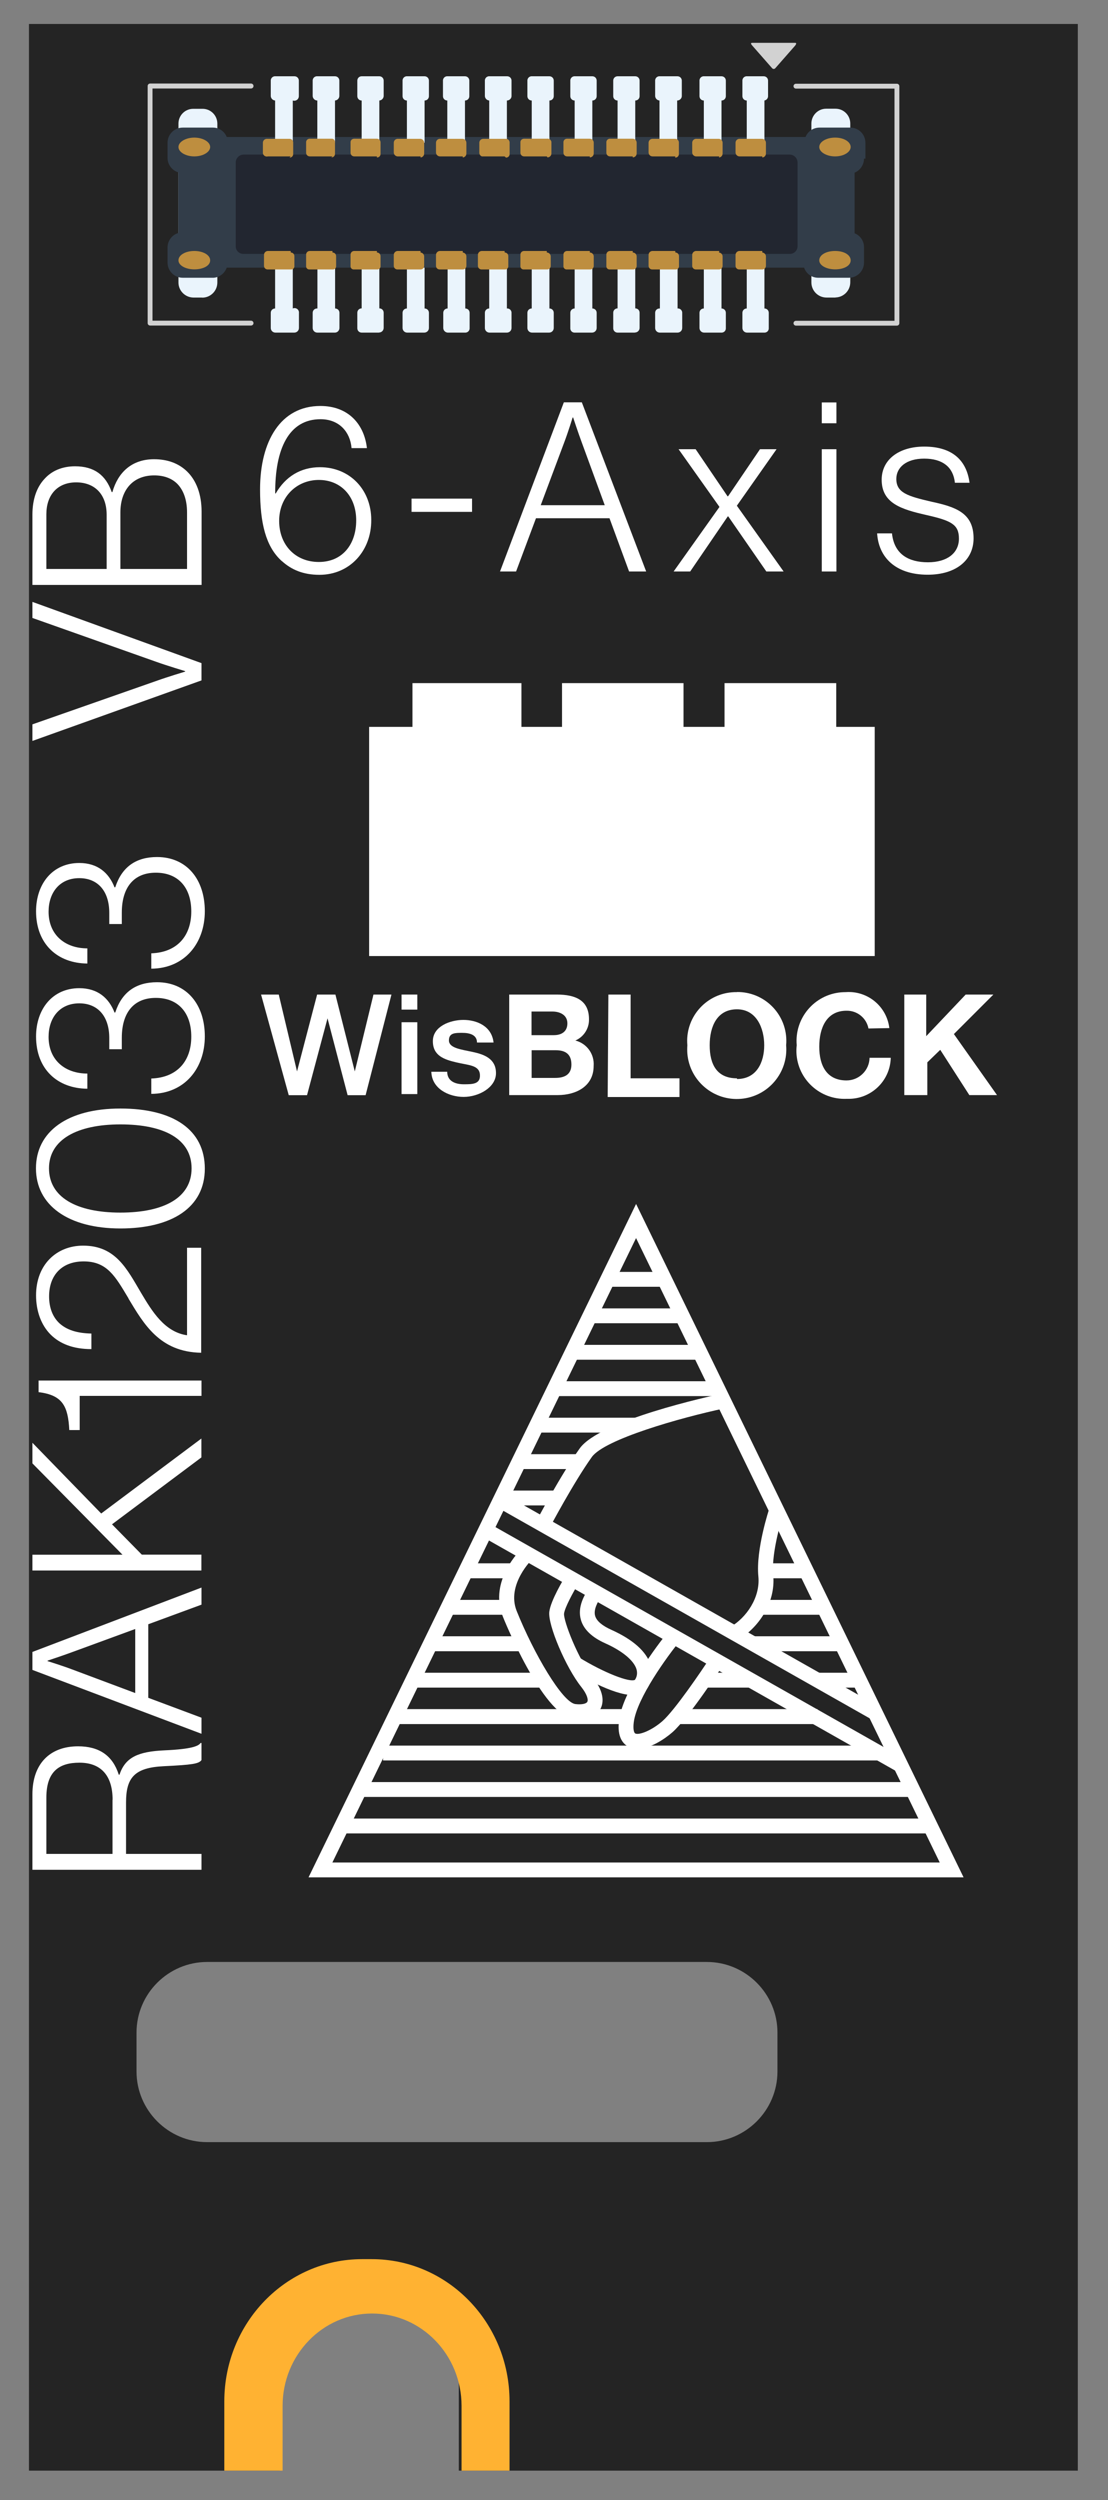 <?xml version="1.0" encoding="UTF-8" standalone="no"?>
<svg
   id="Layer_2"
   viewBox="0 0 235 530"
   version="1.1"
   sodipodi:docname="RAK12033-Bottom.svg"
   inkscape:version="1.4.2 (f4327f4, 2025-05-13)"
   width="235"
   height="530"
   xmlns:inkscape="http://www.inkscape.org/namespaces/inkscape"
   xmlns:sodipodi="http://sodipodi.sourceforge.net/DTD/sodipodi-0.dtd"
   xmlns="http://www.w3.org/2000/svg"
   xmlns:svg="http://www.w3.org/2000/svg">
  <rect x="0" y="0" width="235" height="530" fill="#808080" stroke="none"/>
  <sodipodi:namedview
     id="namedview273"
     pagecolor="#505050"
     bordercolor="#eeeeee"
     borderopacity="1"
     inkscape:showpageshadow="0"
     inkscape:pageopacity="0"
     inkscape:pagecheckerboard="0"
     inkscape:deskcolor="#505050"
     inkscape:zoom="1.8334066"
     inkscape:cx="23.453608"
     inkscape:cy="264.26217"
     inkscape:window-width="3440"
     inkscape:window-height="1369"
     inkscape:window-x="-8"
     inkscape:window-y="-8"
     inkscape:window-maximized="1"
     inkscape:current-layer="g157" />
  <defs
     id="defs2">
    <style
       id="style1">.cls-1{fill:#222630;}.cls-2{fill:#b85c00;}.cls-3{fill:#fff;}.cls-4{fill:#323d49;}.cls-5{opacity:.5;}.cls-6{fill:#deaa53;}.cls-7{fill:#b2b2b2;}.cls-8{fill:#333;}.cls-9{clip-path:url(#clippath-1);}.cls-10{fill:#eaf4fc;}.cls-11{fill:#242424;}.cls-12{fill:#013a5b;}.cls-13{clip-path:url(#clippath);}.cls-14{fill:none;}.cls-15{fill:#00cd01;}.cls-16{fill:#7f7f7f;}.cls-17{fill:#d2d2d2;}.cls-18{fill:#be8e3f;}.cls-19{fill:#ec2024;}</style>
    <clipPath
       id="clippath">
      <rect
         class="cls-14"
         x="211.02"
         y="41.04"
         width="25.4"
         height="69.1"
         id="rect1" />
    </clipPath>
    <clipPath
       id="clippath-1">
      <rect
         class="cls-14"
         x="211.02"
         y="41.04"
         width="25.4"
         height="69.1"
         id="rect2" />
    </clipPath>
  </defs>
  <g
     id="RAK12033"
     inkscape:label="RAK12033_Bottom">
    <g
       id="g273">
      <g
         class="cls-5"
         id="g157"
         style="opacity:1">
        <path
           class="cls-11"
           d="M 6.143,523.748 H 59.352 V 493.502 c 0,-1.328 0.021,-2.635 0.086,-3.941 h 37.786 c 0.043,1.307 0.086,2.613 0.086,3.941 v 30.246 H 228.599 V 5.084 H 6.143 Z M 149.92,415.915 c 8.247,0 14.973,6.748 14.973,14.973 v 8.247 c 0,8.247 -6.748,14.973 -14.973,14.973 H 43.929 c -8.247,0 -14.973,-6.748 -14.973,-14.973 v -8.247 c 0,-8.247 6.748,-14.973 14.973,-14.973 H 149.941 Z"
           id="path156"
           style="stroke-width:2.142" />
        <path
           class="cls-6"
           d="m 78.829,478.914 h -2.035 c -16.13,0 -29.218,13.495 -29.218,30.139 v 14.695 h 12.36 v -13.731 c 0,-10.796 8.504,-19.579 18.979,-19.579 10.475,0 18.979,8.761 18.979,19.579 v 13.731 H 108.069 v -14.695 c 0,-16.644 -13.088,-30.139 -29.218,-30.139"
           id="path157"
           style="opacity:1;fill:#ffb232;fill-opacity:1;stroke-width:2.142" />
      </g>
      <g
         id="g209"
         transform="matrix(0,-2.142,2.142,0,-52.371,522.58)">
        <path
           class="cls-17"
           d="m 235.45,113.5 h -23.47 c -0.13,0 -0.24,-0.11 -0.24,-0.24 v -10 c 0,-0.13 0.11,-0.24 0.24,-0.24 0.13,0 0.24,0.11 0.24,0.24 v 9.76 h 22.98 v -9.76 c 0,-0.13 0.11,-0.24 0.24,-0.24 0.13,0 0.24,0.11 0.24,0.24 v 10 c 0,0.13 -0.11,0.24 -0.24,0.24 z"
           id="path158" />
        <path
           class="cls-17"
           d="m 235.45,49.55 c -0.13,0 -0.24,-0.11 -0.24,-0.24 v -9.76 h -22.98 v 9.76 c 0,0.13 -0.11,0.24 -0.24,0.24 -0.13,0 -0.24,-0.11 -0.24,-0.24 v -10 c 0,-0.13 0.11,-0.24 0.24,-0.24 h 23.47 c 0.13,0 0.24,0.11 0.24,0.24 v 10 c 0,0.13 -0.11,0.24 -0.24,0.24 z"
           id="path159" />
        <g
           id="g169"
           style="fill:#ffffff;fill-opacity:1">
          <path
             class="cls-17"
             d="m 58.92,27.66 h 7.47 c 3.02,0 4.75,1.73 4.75,4.52 0,2.06 -0.89,3.42 -2.81,4.03 v 0.07 c 1.73,0.58 2.29,1.85 2.41,4.45 0.12,2.69 0.42,3.37 0.73,3.58 v 0.09 h -1.69 c -0.37,-0.26 -0.47,-0.89 -0.61,-3.75 -0.14,-2.9 -1.15,-3.72 -3.58,-3.72 h -5.1 v 7.47 h -1.57 z m 6.93,7.94 c 2.43,0 3.67,-1.19 3.67,-3.28 0,-2.09 -0.94,-3.28 -3.46,-3.28 h -5.57 v 6.55 h 5.36 z"
             id="path160"
             style="fill:#ffffff;fill-opacity:1" />
          <path
             class="cls-17"
             d="m 78.7,27.66 h 1.78 l 6.37,16.74 h -1.69 l -1.94,-5.27 h -7.28 l -1.97,5.27 h -1.59 z m 4.05,10.18 -2.29,-6.25 c -0.35,-0.94 -0.84,-2.43 -0.84,-2.43 h -0.05 c 0,0 -0.44,1.43 -0.82,2.43 l -2.34,6.25 z"
             id="path161"
             style="fill:#ffffff;fill-opacity:1" />
          <path
             class="cls-17"
             d="m 88.53,27.66 h 1.57 v 8.92 l 9.04,-8.92 h 2.04 l -7,6.81 7.42,9.92 h -1.87 l -6.62,-8.85 -3,2.95 v 5.9 H 88.54 V 27.66 Z"
             id="path162"
             style="fill:#ffffff;fill-opacity:1" />
          <path
             class="cls-17"
             d="m 105.81,32.34 h -3.37 v -1.03 c 2.36,-0.12 3.46,-0.66 3.75,-3.04 h 1.15 V 44.4 h -1.52 V 32.35 Z"
             id="path163"
             style="fill:#ffffff;fill-opacity:1" />
          <path
             class="cls-17"
             d="m 115.46,37.18 c 2.18,-1.31 3.67,-2.11 3.67,-4.45 0,-2.15 -1.36,-3.42 -3.46,-3.42 -1.12,0 -2.04,0.35 -2.67,1.03 -0.63,0.7 -0.98,1.69 -1.01,3.16 h -1.54 c 0,-1.8 0.52,-3.11 1.43,-4.03 0.96,-0.96 2.36,-1.45 3.89,-1.45 3.02,0 4.92,2.01 4.92,4.66 0,3.21 -2.29,4.33 -4.66,5.73 -1.85,1.1 -3.89,2.34 -4.21,4.56 h 8.66 v 1.4 h -10.39 c 0.07,-4.12 2.86,-5.69 5.38,-7.21 z"
             id="path164"
             style="fill:#ffffff;fill-opacity:1" />
          <path
             class="cls-17"
             d="m 122.39,36.37 c 0,-5.2 2.32,-8.36 5.95,-8.36 3.63,0 5.92,3.11 5.92,8.36 0,5.25 -2.11,8.36 -5.95,8.36 -3.84,0 -5.92,-3.25 -5.92,-8.36 z m 10.3,0 c 0,-4.31 -1.52,-7.07 -4.35,-7.07 -2.83,0 -4.38,2.67 -4.38,7.07 0,4.4 1.52,7.05 4.38,7.05 2.86,0 4.35,-2.65 4.35,-7.05 z"
             id="path165"
             style="fill:#ffffff;fill-opacity:1" />
          <path
             class="cls-17"
             d="m 135.71,39.43 h 1.52 c 0.09,2.57 1.73,3.96 4.14,3.96 2.41,0 3.84,-1.33 3.84,-3.51 0,-2.18 -1.45,-3.37 -3.96,-3.37 h -1.12 v -1.24 h 1.1 c 2.2,0 3.44,-1.17 3.44,-2.97 0,-1.94 -1.43,-3.04 -3.32,-3.04 -2.32,0 -3.63,1.66 -3.63,3.84 h -1.5 c 0.02,-2.95 1.92,-5.08 5.17,-5.08 2.69,0 4.78,1.61 4.78,4.28 0,1.83 -0.98,2.93 -2.41,3.49 v 0.07 c 2.04,0.66 3,2.08 3,4.14 0,2.93 -2.2,4.73 -5.36,4.73 -3.16,0 -5.66,-1.99 -5.69,-5.29 z"
             id="path166"
             style="fill:#ffffff;fill-opacity:1" />
          <path
             class="cls-17"
             d="m 148.1,39.43 h 1.52 c 0.09,2.57 1.73,3.96 4.14,3.96 2.41,0 3.84,-1.33 3.84,-3.51 0,-2.18 -1.45,-3.37 -3.96,-3.37 h -1.12 v -1.24 h 1.1 c 2.2,0 3.44,-1.17 3.44,-2.97 0,-1.94 -1.43,-3.04 -3.32,-3.04 -2.32,0 -3.63,1.66 -3.63,3.84 h -1.5 c 0.02,-2.95 1.92,-5.08 5.17,-5.08 2.69,0 4.78,1.61 4.78,4.28 0,1.83 -0.98,2.93 -2.41,3.49 v 0.07 c 2.04,0.66 3,2.08 3,4.14 0,2.93 -2.2,4.73 -5.36,4.73 -3.16,0 -5.66,-1.99 -5.69,-5.29 z"
             id="path167"
             style="fill:#ffffff;fill-opacity:1" />
          <path
             class="cls-17"
             d="m 170.64,27.66 h 1.64 l 4.33,12.36 c 0.37,1.03 0.89,2.76 0.89,2.76 h 0.05 c 0,0 0.54,-1.8 0.91,-2.83 l 4.35,-12.29 h 1.59 l -6.06,16.74 h -1.71 z"
             id="path168"
             style="fill:#ffffff;fill-opacity:1" />
          <path
             class="cls-17"
             d="m 186.09,27.66 h 6.95 c 1.5,0 2.72,0.42 3.56,1.22 0.77,0.7 1.22,1.73 1.22,3 0,1.9 -0.87,3.04 -2.55,3.63 v 0.07 c 1.92,0.54 3.25,1.9 3.25,4.12 0,1.36 -0.42,2.46 -1.22,3.28 -0.87,0.89 -2.22,1.43 -3.96,1.43 h -7.26 V 27.66 Z m 6.93,7.35 c 2.04,0 3.21,-1.19 3.21,-3.02 0,-1.83 -1.22,-2.95 -3.16,-2.95 h -5.41 v 5.97 z m 0.23,7.96 c 1.29,0 2.22,-0.37 2.83,-0.96 0.54,-0.54 0.84,-1.31 0.84,-2.29 0,-2.13 -1.47,-3.35 -3.67,-3.35 h -5.59 v 6.6 z"
             id="path169"
             style="fill:#ffffff;fill-opacity:1" />
        </g>
        <g
           id="g175"
           style="fill:#ffffff;fill-opacity:1">
          <path
             class="cls-17"
             d="m 188.44,52.35 c 1.43,-1.59 3.77,-2.15 7.09,-2.15 4.78,0 8.26,2.04 8.26,5.97 0,2.81 -1.85,4.35 -4.17,4.61 v -1.52 c 1.64,-0.14 2.86,-1.26 2.86,-3.07 0,-3.14 -2.93,-4.52 -7.35,-4.49 v 0.05 c 1.66,0.96 2.6,2.46 2.6,4.38 0,2.95 -2.22,5.08 -5.22,5.08 -3.04,0.02 -5.43,-2.11 -5.43,-5.13 0,-1.64 0.52,-2.79 1.36,-3.72 z m 4.03,7.37 c 2.39,0 4,-1.52 4,-3.7 0,-2.18 -1.66,-3.93 -4.05,-3.93 -2.39,0 -4.07,1.61 -4.07,3.93 0,2.32 1.73,3.7 4.12,3.7 z"
             id="path170"
             style="fill:#ffffff;fill-opacity:1" />
          <path
             class="cls-17"
             d="m 194.62,65.2 v 5.99 h -1.31 V 65.2 Z"
             id="path171"
             style="fill:#ffffff;fill-opacity:1" />
          <path
             class="cls-17"
             d="m 204.15,80.28 v 1.78 l -16.74,6.37 v -1.69 l 5.27,-1.94 v -7.28 l -5.27,-1.97 v -1.59 z m -10.18,4.05 6.25,-2.29 c 0.94,-0.35 2.43,-0.84 2.43,-0.84 v -0.05 c 0,0 -1.43,-0.44 -2.43,-0.82 l -6.25,-2.34 z"
             id="path172"
             style="fill:#ffffff;fill-opacity:1" />
          <path
             class="cls-17"
             d="m 193.8,95.69 5.71,-4.05 v 1.69 l -4.66,3.16 v 0.05 l 4.66,3.16 v 1.64 l -5.59,-3.93 -6.51,4.63 v -1.71 l 5.45,-3.77 v -0.05 l -5.45,-3.72 v -1.64 z"
             id="path173"
             style="fill:#ffffff;fill-opacity:1" />
          <path
             class="cls-17"
             d="m 199.51,105.82 v 1.45 h -12.1 v -1.45 z m 4.63,0 v 1.45 h -2.06 v -1.45 z"
             id="path174"
             style="fill:#ffffff;fill-opacity:1" />
          <path
             class="cls-17"
             d="m 191.18,111.3 v 1.47 c -2.04,0.21 -2.86,1.62 -2.86,3.56 0,1.94 0.94,3.07 2.34,3.07 1.4,0 1.78,-0.75 2.34,-3.23 0.56,-2.46 1.15,-4.42 3.49,-4.42 2.01,0 3.28,1.73 3.28,4.21 0,2.88 -1.45,4.21 -3.58,4.49 V 119 c 1.57,-0.16 2.39,-1.24 2.39,-3.04 0,-1.8 -0.89,-2.76 -2.01,-2.76 -1.38,0 -1.71,1.15 -2.25,3.46 -0.52,2.43 -1.12,4.19 -3.63,4.19 -2.15,0 -3.6,-1.73 -3.6,-4.54 0,-3.23 1.76,-4.87 4.1,-5.01 z"
             id="path175"
             style="fill:#ffffff;fill-opacity:1" />
        </g>
        <g
           id="g201"
           style="fill:#ffffff;fill-opacity:1">
          <path
             class="cls-17"
             d="M 121.44,87.43 59.64,117.5 V 57.36 Z m 3.37,0 L 58.17,55 v 64.86 l 66.65,-32.43 z"
             id="path176"
             style="fill:#ffffff;fill-opacity:1" />
          <rect
             class="cls-17"
             x="63.6"
             y="91.81"
             width="42.69"
             height="1.47"
             transform="rotate(-60.48,84.96,92.553)"
             id="rect176"
             style="fill:#ffffff;fill-opacity:1" />
          <rect
             class="cls-17"
             x="57.27"
             y="92.36"
             width="47.23"
             height="1.47"
             transform="rotate(-60.48,80.899,93.093)"
             id="rect177"
             style="fill:#ffffff;fill-opacity:1" />
          <path
             class="cls-17"
             d="m 92.72,78.86 0.69,-1.31 c 0.19,0.1 4.56,2.41 7.21,4.3 2.79,1.99 5.16,12.86 5.42,14.09 l -1.44,0.3 C 103.66,91.8 101.52,84.3 99.77,83.05 97.21,81.22 92.78,78.88 92.73,78.85"
             id="path177"
             style="fill:#ffffff;fill-opacity:1" />
          <path
             class="cls-17"
             d="m 81.69,97.54 1.28,-0.74 c 0.88,1.52 2.88,2.95 4.99,2.74 2.65,-0.26 6.62,1.05 6.79,1.11 l -0.47,1.4 c 0,0 -3.84,-1.27 -6.18,-1.04 -2.86,0.28 -5.33,-1.6 -6.41,-3.47"
             id="path178"
             style="fill:#ffffff;fill-opacity:1" />
          <path
             class="cls-17"
             d="m 73.82,81.8 c 0,-0.18 0.01,-0.37 0.04,-0.57 0.38,-3.07 10.02,-6.96 10.12,-6.99 3.56,-1.43 6.63,1.77 6.76,1.91 l -1.07,1.01 c 0,0 -2.51,-2.6 -5.14,-1.55 -4.21,1.69 -9.05,4.53 -9.21,5.81 -0.08,0.68 0.05,1.09 0.22,1.18 0.21,0.12 0.75,-0.02 1.47,-0.59 1.91,-1.53 6.15,-3.33 7.45,-3.17 1.11,0.14 3.19,1.39 3.59,1.64 l -0.77,1.26 c -0.9,-0.55 -2.42,-1.37 -3,-1.44 -0.7,-0.08 -4.51,1.39 -6.35,2.86 -1.58,1.26 -2.63,1 -3.11,0.73 -0.65,-0.36 -1,-1.11 -1,-2.09"
             id="path179"
             style="fill:#ffffff;fill-opacity:1" />
          <path
             class="cls-17"
             d="m 70.89,87.57 c 0,-0.32 0.06,-0.62 0.21,-0.9 0.28,-0.53 0.95,-1.13 2.57,-0.93 3.32,0.4 8.56,4.67 8.78,4.85 l -0.93,1.14 C 80.1,90.57 75.9,87.49 73.5,87.2 c -0.66,-0.08 -1.02,0.02 -1.09,0.15 -0.19,0.38 0.3,1.64 1.23,2.7 1.08,1.22 4.93,3.84 6.33,4.75 l -0.8,1.24 C 78.96,95.9 73.96,92.65 72.53,91.03 71.84,90.24 70.89,88.8 70.89,87.56"
             id="path180"
             style="fill:#ffffff;fill-opacity:1" />
          <path
             class="cls-17"
             d="m 76.21,87.11 c 0,-1.99 2.01,-5.36 2.45,-6.07 l 1.26,0.77 c -1.47,2.39 -2.52,5.03 -2.19,5.53 0.33,0.19 0.68,0.24 1.05,0.13 0.86,-0.27 1.79,-1.39 2.55,-3.08 0.59,-1.32 1.36,-2.13 2.29,-2.41 1.32,-0.4 2.53,0.37 3.18,0.78 L 86.01,84 c -0.63,-0.4 -1.35,-0.8 -1.97,-0.62 -0.5,0.15 -0.96,0.69 -1.37,1.6 -0.96,2.14 -2.15,3.48 -3.46,3.88 C 78.43,89.1 77.65,89 76.94,88.57 76.71,88.43 76.4,88.15 76.27,87.62 76.23,87.46 76.21,87.29 76.21,87.1"
             id="path181"
             style="fill:#ffffff;fill-opacity:1" />
          <rect
             class="cls-17"
             x="116.62"
             y="84.62"
             width="1.47"
             height="5.92"
             id="rect181"
             style="fill:#ffffff;fill-opacity:1" />
          <rect
             class="cls-17"
             x="113.01"
             y="82.87"
             width="1.47"
             height="9.13"
             id="rect182"
             style="fill:#ffffff;fill-opacity:1" />
          <rect
             class="cls-17"
             x="109.4"
             y="81.11"
             width="1.47"
             height="12.64"
             id="rect183"
             style="fill:#ffffff;fill-opacity:1" />
          <rect
             class="cls-17"
             x="105.8"
             y="79.36"
             width="1.47"
             height="16.15"
             id="rect184"
             style="fill:#ffffff;fill-opacity:1" />
          <rect
             class="cls-17"
             x="102.19"
             y="77.91"
             width="1.47"
             height="9.57"
             id="rect185"
             style="fill:#ffffff;fill-opacity:1" />
          <rect
             class="cls-17"
             x="98.58"
             y="75.85"
             width="1.47"
             height="6.01"
             id="rect186"
             style="fill:#ffffff;fill-opacity:1" />
          <rect
             class="cls-17"
             x="94.98"
             y="74.42"
             width="1.47"
             height="5.11"
             id="rect187"
             style="fill:#ffffff;fill-opacity:1" />
          <rect
             class="cls-17"
             x="87.77"
             y="70.59"
             width="1.48"
             height="4.79"
             id="rect188"
             style="fill:#ffffff;fill-opacity:1" />
          <rect
             class="cls-17"
             x="87.77"
             y="100.45"
             width="1.48"
             height="3.83"
             id="rect189"
             style="fill:#ffffff;fill-opacity:1" />
          <rect
             class="cls-17"
             x="84.16"
             y="68.83"
             width="1.47"
             height="6.1"
             id="rect190"
             style="fill:#ffffff;fill-opacity:1" />
          <rect
             class="cls-17"
             x="84.16"
             y="99.8"
             width="1.47"
             height="6.1"
             id="rect191"
             style="fill:#ffffff;fill-opacity:1" />
          <rect
             class="cls-17"
             x="80.55"
             y="67.41"
             width="1.48"
             height="8.84"
             id="rect192"
             style="fill:#ffffff;fill-opacity:1" />
          <rect
             class="cls-17"
             x="80.55"
             y="99.01"
             width="1.48"
             height="8.78"
             id="rect193"
             style="fill:#ffffff;fill-opacity:1" />
          <rect
             class="cls-17"
             x="76.95"
             y="65.3"
             width="1.47"
             height="12.95"
             id="rect194"
             style="fill:#ffffff;fill-opacity:1" />
          <rect
             class="cls-17"
             x="76.95"
             y="94.17"
             width="1.47"
             height="4.64"
             id="rect195"
             style="fill:#ffffff;fill-opacity:1" />
          <rect
             class="cls-17"
             x="76.95"
             y="105.38"
             width="1.47"
             height="3.94"
             id="rect196"
             style="fill:#ffffff;fill-opacity:1" />
          <rect
             class="cls-17"
             x="73.34"
             y="63.57"
             width="1.48"
             height="22.87"
             id="rect197"
             style="fill:#ffffff;fill-opacity:1" />
          <rect
             class="cls-17"
             x="73.34"
             y="91.48"
             width="1.48"
             height="13.91"
             id="rect198"
             style="fill:#ffffff;fill-opacity:1" />
          <rect
             class="cls-17"
             x="69.74"
             y="62.38"
             width="1.47"
             height="48.95"
             id="rect199"
             style="fill:#ffffff;fill-opacity:1" />
          <rect
             class="cls-17"
             x="66.13"
             y="60.06"
             width="1.47"
             height="54.75"
             id="rect200"
             style="fill:#ffffff;fill-opacity:1" />
          <rect
             class="cls-17"
             x="62.52"
             y="58.14"
             width="1.47"
             height="58.36"
             id="rect201"
             style="fill:#ffffff;fill-opacity:1" />
        </g>
        <g
           id="g208"
           style="fill:#ffffff;fill-opacity:1">
          <polygon
             class="cls-17"
             points="172.03,92.13 176.36,92.13 176.36,80.1 172.03,80.1 172.03,76.08 176.36,76.08 176.36,65.29 172.03,65.29 172.03,61 149.35,61 149.35,111.06 172.03,111.06 172.03,107.25 176.36,107.25 176.36,96.19 172.03,96.19 "
             id="polygon201"
             style="fill:#ffffff;fill-opacity:1" />
          <path
             class="cls-17"
             d="m 145.54,50.31 v 1.74 l -7.61,1.81 v 0 l 7.61,1.99 v 1.81 l -7.61,1.92 v 0 l 7.61,1.85 v 1.78 l -9.96,-2.56 v -1.78 l 7.61,-1.99 v 0 l -7.61,-2.03 v -1.81 l 9.96,-2.74 z"
             id="path201"
             style="fill:#ffffff;fill-opacity:1" />
          <path
             class="cls-17"
             d="m 145.54,64.21 v 1.56 h -1.49 v -1.56 z m -2.74,0 v 1.56 h -7.11 v -1.56 z"
             id="path202"
             style="fill:#ffffff;fill-opacity:1" />
          <path
             class="cls-17"
             d="m 137.9,68.73 c -0.92,0 -1.24,0.78 -1.24,1.64 0,0.86 0,1.67 0.96,1.6 0.96,-0.07 0.92,-1.17 1.21,-2.35 0.28,-1.17 0.64,-2.31 2.1,-2.31 1.46,0 2.1,1.71 2.1,3.02 0,1.31 -0.6,2.81 -2.24,2.99 v -1.64 c 0.78,0 0.96,-0.75 0.96,-1.46 0,-0.71 0,-1.32 -0.75,-1.32 -0.75,0 -0.89,1.17 -1.14,2.35 -0.25,1.17 -0.68,2.31 -2.1,2.31 -1.42,0 -2.35,-1.71 -2.35,-3.2 0,-1.49 0.82,-3.16 2.49,-3.2 v 1.56 z"
             id="path203"
             style="fill:#ffffff;fill-opacity:1" />
          <path
             class="cls-17"
             d="m 145.54,74.88 v 4.69 c 0,1.92 -0.6,3.2 -2.45,3.2 -0.91,0.02 -1.74,-0.52 -2.1,-1.35 -0.29,1.14 -1.35,1.9 -2.52,1.81 -1.99,0 -2.88,-1.71 -2.88,-3.56 v -4.8 h 9.96 z m -4.02,2.2 v 2.2 c 0,0.78 0.36,1.35 1.17,1.35 0.81,0 1.17,-0.71 1.17,-1.49 v -2.06 h -2.35 z m -4.23,0 v 2.35 c 0,0.85 0.28,1.6 1.32,1.6 1.04,0 1.42,-0.6 1.42,-1.56 v -2.38 h -2.74 z"
             id="path204"
             style="fill:#ffffff;fill-opacity:1" />
          <path
             class="cls-17"
             d="m 145.54,84.69 v 2.2 h -8.29 v 4.84 h -1.85 v -7.11 l 10.13,0.07 z"
             id="path205"
             style="fill:#ffffff;fill-opacity:1" />
          <path
             class="cls-17"
             d="m 145.79,97.42 c 0.03,2.67 -2.11,4.86 -4.78,4.89 -0.16,0 -0.32,0 -0.48,-0.02 -2.7,0.23 -5.08,-1.77 -5.31,-4.47 -0.23,-2.7 1.77,-5.08 4.47,-5.31 0.28,-0.02 0.56,-0.02 0.83,0 2.66,-0.24 5.01,1.73 5.24,4.39 0.02,0.17 0.02,0.34 0.02,0.52 z m -8.61,0 c 0,1.96 1.67,2.7 3.34,2.7 1.67,0 3.56,-0.75 3.56,-2.7 0,-1.95 -1.67,-2.7 -3.56,-2.7 -1.89,0 -3.27,0.71 -3.27,2.7 z"
             id="path206"
             style="fill:#ffffff;fill-opacity:1" />
          <path
             class="cls-17"
             d="m 142.2,110.44 c 1.03,-0.21 1.76,-1.12 1.74,-2.17 0,-1.96 -1.67,-2.7 -3.56,-2.7 -1.89,0 -3.34,0.75 -3.34,2.7 0,1.24 1,2.26 2.24,2.28 v 2.1 c -2.3,-0.06 -4.11,-1.96 -4.06,-4.26 0,-0.04 0,-0.08 0,-0.11 -0.11,-2.63 1.92,-4.85 4.55,-4.97 0.25,-0.01 0.5,0 0.75,0.03 2.66,-0.24 5.01,1.73 5.24,4.39 0.01,0.16 0.02,0.32 0.02,0.48 0.15,2.15 -1.41,4.04 -3.56,4.3 l -0.04,-2.06 z"
             id="path207"
             style="fill:#ffffff;fill-opacity:1" />
          <path
             class="cls-17"
             d="m 145.54,113.99 v 2.17 h -4.12 l 4.12,3.91 v 2.74 l -3.91,-3.91 -6.04,4.27 v -2.74 l 4.48,-2.88 -1.24,-1.28 h -3.24 v -2.28 h 9.96 z"
             id="path208"
             style="fill:#ffffff;fill-opacity:1" />
        </g>
        <path
           class="cls-17"
           d="m 239.73,98.94 c 0,-0.26 -0.22,-0.05 -0.3,0.02 l -2.21,1.94 c -0.1,0.09 -0.1,0.23 0,0.32 l 2.21,1.94 c 0.08,0.07 0.3,0.23 0.3,0.02 v -4.25 z"
           id="path209" />
      </g>
      <g
         id="slot-male-connector"
         transform="matrix(0,-2.142,2.142,0,-52.371,522.58)">
        <g
           class="cls-13"
           clip-path="url(#clippath)"
           id="g267">
          <g
             class="cls-9"
             clip-path="url(#clippath-1)"
             id="g266">
            <g
               id="g265">
              <path
                 class="cls-10"
                 d="m 214.52,44.47 v -0.89 c 0.02,-0.81 0.69,-1.47 1.5,-1.46 h 15.72 c 0.81,0 1.46,0.66 1.46,1.46 v 0.89 c 0.02,0.81 -0.62,1.48 -1.43,1.5 -0.01,0 -0.02,0 -0.04,0 h -15.72 c -0.83,0 -1.5,-0.67 -1.5,-1.5 v 0"
                 id="path210" />
              <path
                 class="cls-10"
                 d="m 214.52,107.18 v -0.89 c 0,-0.83 0.67,-1.5 1.5,-1.5 h 15.72 c 0.81,0 1.47,0.66 1.47,1.46 0,0.01 0,0.02 0,0.04 v 0.89 c 0,0.81 -0.66,1.46 -1.46,1.46 h -15.72 c -0.82,0 -1.48,-0.65 -1.5,-1.46"
                 id="path211" />
              <path
                 class="cls-4"
                 d="m 228.27,110.14 h 1.57 c 0.83,0 1.5,-0.67 1.5,-1.5 v 0 -3.04 c 0,-0.61 -0.36,-1.16 -0.93,-1.39 V 46.9 c 0.56,-0.22 0.93,-0.76 0.93,-1.36 v -3 c 0,-0.83 -0.67,-1.5 -1.5,-1.5 h -1.5 c -0.66,0 -1.24,0.44 -1.43,1.07 h -6 c -0.18,-0.62 -0.75,-1.05 -1.39,-1.07 h -1.54 c -0.83,0 -1.5,0.67 -1.5,1.5 v 0 3.07 c 0.05,0.59 0.44,1.09 1,1.29 v 57.17 c -0.6,0.2 -1,0.76 -1,1.39 v 3.04 c 0,0.83 0.67,1.5 1.5,1.5 h 1.54 c 0.6,0 1.14,-0.37 1.36,-0.93 h 6 c 0.23,0.56 0.78,0.93 1.39,0.93"
                 id="path212" />
              <path
                 class="cls-1"
                 d="m 218.84,102.68 v -54.1 c -0.02,-0.41 0.3,-0.77 0.71,-0.79 0.01,0 0.02,0 0.04,0 h 8.29 c 0.43,0 0.79,0.35 0.79,0.79 v 54.09 c -0.02,0.42 -0.37,0.75 -0.79,0.75 h -8.29 c -0.41,0 -0.75,-0.34 -0.75,-0.75"
                 id="path213" />
              <path
                 class="cls-10"
                 d="m 236.42,53.44 v -1.72 c 0.02,-0.24 -0.16,-0.44 -0.39,-0.46 -0.01,0 -0.02,0 -0.04,0 h -1.54 c -0.23,0.02 -0.41,0.2 -0.43,0.43 h -4.18 v 1.75 h 4.18 c -0.08,0.24 0.05,0.51 0.3,0.58 0.04,0.01 0.09,0.02 0.13,0.02 h 1.54 c 0.24,0 0.43,-0.19 0.43,-0.43 0,-0.01 0,-0.02 0,-0.04"
                 id="path214" />
              <path
                 class="cls-18"
                 d="m 228.49,53.23 v -2.25 c -0.06,-0.21 0.06,-0.43 0.27,-0.49 0.04,-0.01 0.08,-0.02 0.12,-0.01 h 0.96 c 0.22,0 0.39,0.18 0.39,0.39 v 0 2.25 c 0,0.2 -0.16,0.36 -0.36,0.36 -0.01,0 -0.03,0 -0.04,0 h -1.07 c -0.2,0.02 -0.37,-0.12 -0.39,-0.32 0,-0.01 0,-0.02 0,-0.04"
                 id="path215" />
              <path
                 class="cls-10"
                 d="m 211.05,53.44 v -1.72 c 0,-0.26 0.21,-0.46 0.46,-0.46 h 1.5 c 0.24,0 0.43,0.19 0.43,0.43 h 4.04 v 1.75 h -4.04 c 0.1,0.21 0,0.47 -0.21,0.57 -0.07,0.03 -0.14,0.05 -0.22,0.04 h -1.5 c -0.26,0 -0.46,-0.21 -0.46,-0.46 v 0"
                 id="path216" />
              <path
                 class="cls-18"
                 d="m 219.13,53.23 v -2.25 c 0,-0.2 -0.15,-0.37 -0.36,-0.39 h -1.11 c -0.2,0 -0.36,0.16 -0.36,0.36 0,0.01 0,0.03 0,0.04 v 2.25 c -0.02,0.18 0.1,0.34 0.28,0.36 0.03,0 0.05,0 0.08,0 h 0.96 c 0.2,0 0.36,-0.16 0.36,-0.36"
                 id="path217" />
              <path
                 class="cls-10"
                 d="m 236.42,57.62 v -1.75 c 0.02,-0.24 -0.16,-0.44 -0.39,-0.46 -0.01,0 -0.02,0 -0.04,0 h -1.54 c -0.24,0.02 -0.43,0.22 -0.43,0.46 h -4.18 v 1.75 h 4.18 c 0.02,0.23 0.2,0.41 0.43,0.43 h 1.54 c 0.24,0 0.43,-0.19 0.43,-0.43"
                 id="path218" />
              <path
                 class="cls-18"
                 d="m 228.49,57.37 v -2.25 c 0,-0.2 0.16,-0.36 0.36,-0.36 0.01,0 0.03,0 0.04,0 h 0.96 c 0.2,-0.02 0.37,0.12 0.39,0.32 0,0.01 0,0.02 0,0.04 v 2.25 c -0.05,0.17 -0.22,0.28 -0.39,0.25 h -1.07 c -0.2,0.02 -0.37,-0.12 -0.39,-0.32 0,-0.01 0,-0.02 0,-0.04"
                 id="path219" />
              <path
                 class="cls-10"
                 d="m 211.05,57.62 v -1.75 c 0,-0.26 0.21,-0.46 0.46,-0.46 h 1.5 c 0.24,0 0.43,0.19 0.43,0.43 0,0.01 0,0.02 0,0.04 h 4.04 v 1.75 h -4.04 c 0,0.24 -0.19,0.43 -0.43,0.43 h -1.5 c -0.24,0 -0.45,-0.19 -0.46,-0.43"
                 id="path220" />
              <path
                 class="cls-18"
                 d="m 219.13,57.37 v -2.25 c 0,-0.2 -0.16,-0.36 -0.36,-0.36 h -1.11 c -0.18,-0.02 -0.34,0.1 -0.36,0.28 0,0.03 0,0.05 0,0.08 v 2.25 c -0.02,0.18 0.1,0.34 0.28,0.36 0.03,0 0.05,0 0.08,0 h 0.96 c 0.2,0 0.36,-0.16 0.36,-0.36 v 0"
                 id="path221" />
              <path
                 class="cls-10"
                 d="m 236.42,61.98 v -1.72 c 0,-0.24 -0.19,-0.43 -0.43,-0.43 h -1.54 c -0.24,0 -0.43,0.19 -0.43,0.43 h -4.18 v 1.75 h 4.18 c 0.02,0.23 0.2,0.41 0.43,0.43 h 1.54 c 0.24,0 0.43,-0.19 0.43,-0.43 0,-0.01 0,-0.02 0,-0.04"
                 id="path222" />
              <path
                 class="cls-18"
                 d="m 228.49,61.77 v -2.25 c 0,-0.2 0.16,-0.36 0.36,-0.36 0.01,0 0.03,0 0.04,0 h 0.96 c 0.2,-0.02 0.37,0.12 0.39,0.32 0,0.01 0,0.02 0,0.04 v 2.25 c 0,0.2 -0.16,0.36 -0.36,0.36 -0.01,0 -0.03,0 -0.04,0 h -1.07 c -0.2,0.02 -0.37,-0.12 -0.39,-0.32 0,-0.01 0,-0.02 0,-0.04"
                 id="path223" />
              <path
                 class="cls-10"
                 d="m 211.05,61.98 v -1.72 c 0,-0.24 0.19,-0.43 0.43,-0.43 0.01,0 0.02,0 0.04,0 h 1.5 c 0.24,0 0.43,0.19 0.43,0.43 h 4.04 v 1.75 h -4.04 c 0,0.24 -0.19,0.43 -0.43,0.43 h -1.5 c -0.26,0 -0.46,-0.21 -0.46,-0.46 v 0"
                 id="path224" />
              <path
                 class="cls-18"
                 d="m 219.13,61.77 v -2.25 c 0,-0.2 -0.16,-0.36 -0.36,-0.36 h -1.11 c -0.18,-0.02 -0.34,0.1 -0.36,0.28 0,0.03 0,0.05 0,0.08 v 2.25 c -0.02,0.18 0.1,0.34 0.28,0.36 0.03,0 0.05,0 0.08,0 h 0.96 c 0.2,0 0.36,-0.16 0.36,-0.36 v 0"
                 id="path225" />
              <path
                 class="cls-10"
                 d="m 236.42,66.27 v -1.5 c 0.02,-0.24 -0.16,-0.44 -0.39,-0.46 -0.01,0 -0.02,0 -0.04,0 h -1.54 c -0.24,0 -0.43,0.19 -0.43,0.43 h -4.18 v 1.75 h 4.18 c 0,0.24 0.19,0.43 0.43,0.43 h 1.54 c 0.24,0 0.43,-0.19 0.43,-0.43 0,-0.01 0,-0.02 0,-0.04"
                 id="path226" />
              <path
                 class="cls-18"
                 d="M 228.49,66.09 V 63.8 c 0.02,-0.2 0.19,-0.36 0.39,-0.36 h 0.96 c 0.2,0 0.37,0.15 0.39,0.36 v 2.29 c -0.02,0.2 -0.19,0.36 -0.39,0.36 h -1.07 c -0.2,0 -0.37,-0.15 -0.39,-0.36"
                 id="path227" />
              <path
                 class="cls-10"
                 d="m 211.05,66.27 v -1.5 c 0,-0.26 0.21,-0.46 0.46,-0.46 h 1.5 c 0.24,0 0.43,0.19 0.43,0.43 h 4.04 v 1.75 h -4.04 c 0,0.24 -0.19,0.43 -0.43,0.43 h -1.5 c -0.26,0 -0.46,-0.21 -0.46,-0.46 v 0"
                 id="path228" />
              <path
                 class="cls-18"
                 d="M 219.13,66.09 V 63.8 c -0.02,-0.19 -0.17,-0.34 -0.36,-0.36 h -1.11 c -0.2,0 -0.36,0.16 -0.36,0.36 v 0 2.29 c 0,0.2 0.16,0.36 0.36,0.36 h 0.96 c 0.19,-0.02 0.34,-0.17 0.36,-0.36"
                 id="path229" />
              <path
                 class="cls-10"
                 d="m 236.42,70.48 v -1.71 c 0.02,-0.24 -0.16,-0.44 -0.39,-0.46 -0.01,0 -0.02,0 -0.04,0 h -1.54 c -0.24,0 -0.43,0.19 -0.43,0.43 h -4.18 v 1.75 h 4.18 c 0,0.24 0.19,0.43 0.43,0.43 h 1.54 c 0.24,0 0.43,-0.19 0.43,-0.43"
                 id="path230" />
              <path
                 class="cls-18"
                 d="m 228.49,70.27 v -2.29 c 0.02,-0.2 0.19,-0.36 0.39,-0.36 h 0.96 c 0.2,0 0.37,0.15 0.39,0.36 v 2.29 c -0.02,0.2 -0.19,0.36 -0.39,0.36 h -1.07 c -0.2,0 -0.37,-0.15 -0.39,-0.36"
                 id="path231" />
              <path
                 class="cls-10"
                 d="m 211.05,70.48 v -1.71 c 0.02,-0.24 0.22,-0.43 0.46,-0.43 h 1.5 c 0.24,0 0.43,0.19 0.43,0.43 h 4.04 v 1.75 h -4.04 c 0,0.24 -0.19,0.43 -0.43,0.43 h -1.5 c -0.24,0.02 -0.44,-0.16 -0.46,-0.39 0,-0.01 0,-0.02 0,-0.04"
                 id="path232" />
              <path
                 class="cls-18"
                 d="m 219.13,70.27 v -2.29 c -0.02,-0.19 -0.17,-0.34 -0.36,-0.36 h -1.11 c -0.2,0 -0.36,0.16 -0.36,0.36 v 0 2.29 c 0,0.2 0.16,0.36 0.36,0.36 h 0.96 c 0.19,-0.02 0.34,-0.17 0.36,-0.36"
                 id="path233" />
              <path
                 class="cls-10"
                 d="m 236.42,74.63 v -1.71 c 0.02,-0.24 -0.16,-0.44 -0.39,-0.46 -0.01,0 -0.02,0 -0.04,0 h -1.54 c -0.23,0.02 -0.41,0.2 -0.43,0.43 h -4.18 v 1.75 h 4.18 c 0,0.24 0.19,0.45 0.43,0.46 h 1.54 c 0.24,0 0.43,-0.19 0.43,-0.43 0,-0.01 0,-0.02 0,-0.04"
                 id="path234" />
              <path
                 class="cls-18"
                 d="m 228.49,74.41 v -2.25 c 0.06,-0.16 0.22,-0.26 0.39,-0.25 h 0.96 c 0.22,0 0.39,0.18 0.39,0.39 v 2.25 c 0,0.2 -0.16,0.36 -0.36,0.36 -0.01,0 -0.03,0 -0.04,0 h -1.07 c -0.2,0.02 -0.37,-0.12 -0.39,-0.32 0,-0.01 0,-0.02 0,-0.04"
                 id="path235" />
              <path
                 class="cls-10"
                 d="m 211.05,74.63 v -1.71 c 0,-0.26 0.21,-0.46 0.46,-0.46 h 1.5 c 0.24,0 0.43,0.19 0.43,0.43 h 4.04 v 1.75 h -4.04 c 0.02,0.24 -0.16,0.44 -0.39,0.46 -0.01,0 -0.02,0 -0.04,0 h -1.5 c -0.26,0 -0.46,-0.21 -0.46,-0.46 v 0"
                 id="path236" />
              <path
                 class="cls-18"
                 d="m 219.13,74.41 v -2.25 c 0,-0.2 -0.15,-0.37 -0.36,-0.39 h -1.11 c -0.2,0 -0.36,0.16 -0.36,0.36 0,0.01 0,0.03 0,0.04 v 2.25 c -0.02,0.18 0.1,0.34 0.28,0.36 0.03,0 0.05,0 0.08,0 h 0.96 c 0.2,0 0.36,-0.16 0.36,-0.36 v 0"
                 id="path237" />
              <path
                 class="cls-10"
                 d="m 236.42,78.81 v -1.68 c 0.02,-0.24 -0.16,-0.44 -0.39,-0.46 -0.01,0 -0.02,0 -0.04,0 h -1.54 c -0.24,0 -0.43,0.19 -0.43,0.43 h -4.18 v 1.75 h 4.18 c 0,0.24 0.19,0.43 0.43,0.43 h 1.54 c 0.24,0 0.43,-0.19 0.43,-0.43 0,-0.01 0,-0.02 0,-0.04"
                 id="path238" />
              <path
                 class="cls-18"
                 d="m 228.49,78.59 v -2.25 c 0,-0.2 0.16,-0.36 0.36,-0.36 0.01,0 0.03,0 0.04,0 h 0.96 c 0.2,-0.02 0.37,0.12 0.39,0.32 0,0.01 0,0.02 0,0.04 v 2.25 c 0.04,0.21 -0.1,0.42 -0.31,0.46 -0.03,0 -0.05,0 -0.08,0 h -1.07 c -0.22,0 -0.39,-0.18 -0.39,-0.39"
                 id="path239" />
              <path
                 class="cls-10"
                 d="m 211.05,78.81 v -1.68 c 0,-0.26 0.21,-0.46 0.46,-0.46 h 1.5 c 0.24,0 0.43,0.19 0.43,0.43 h 4.04 v 1.75 h -4.04 c 0,0.24 -0.19,0.43 -0.43,0.43 h -1.5 c -0.26,0 -0.46,-0.21 -0.46,-0.46 v 0"
                 id="path240" />
              <path
                 class="cls-18"
                 d="m 219.13,78.59 v -2.25 c 0,-0.2 -0.16,-0.36 -0.36,-0.36 h -1.11 c -0.18,-0.02 -0.34,0.1 -0.36,0.28 0,0.03 0,0.05 0,0.08 v 2.25 c -0.02,0.2 0.12,0.37 0.32,0.39 0.01,0 0.02,0 0.04,0 h 0.96 c 0.2,-0.02 0.36,-0.19 0.36,-0.39"
                 id="path241" />
              <path
                 class="cls-10"
                 d="m 236.42,83.06 v -1.68 c 0.02,-0.24 -0.16,-0.44 -0.39,-0.46 -0.01,0 -0.02,0 -0.04,0 h -1.54 c -0.24,0 -0.43,0.19 -0.43,0.43 h -4.18 v 1.75 h 4.18 c 0,0.24 0.19,0.43 0.43,0.43 h 1.54 c 0.24,0 0.43,-0.19 0.43,-0.43 0,-0.01 0,-0.02 0,-0.04"
                 id="path242" />
              <path
                 class="cls-18"
                 d="M 228.49,82.85 V 80.6 c 0,-0.2 0.16,-0.36 0.36,-0.36 0.01,0 0.03,0 0.04,0 h 0.96 c 0.2,-0.02 0.37,0.12 0.39,0.32 0,0.01 0,0.02 0,0.04 v 2.25 c 0,0.22 -0.18,0.39 -0.39,0.39 h -1.07 c -0.22,0 -0.39,-0.18 -0.39,-0.39 v 0"
                 id="path243" />
              <path
                 class="cls-10"
                 d="m 211.05,83.06 v -1.68 c -0.02,-0.24 0.15,-0.44 0.39,-0.46 0.02,0 0.05,0 0.07,0 h 1.5 c 0.24,0 0.43,0.19 0.43,0.43 h 4.04 v 1.75 h -4.04 c 0,0.24 -0.19,0.43 -0.43,0.43 h -1.5 c -0.26,0 -0.46,-0.21 -0.46,-0.46"
                 id="path244" />
              <path
                 class="cls-18"
                 d="M 219.13,82.85 V 80.6 c 0,-0.2 -0.16,-0.36 -0.36,-0.36 h -1.11 c -0.18,-0.02 -0.34,0.1 -0.36,0.28 0,0.03 0,0.05 0,0.08 v 2.25 c -0.02,0.2 0.12,0.37 0.32,0.39 0.01,0 0.02,0 0.04,0 h 0.96 c 0.2,-0.02 0.36,-0.19 0.36,-0.39"
                 id="path245" />
              <path
                 class="cls-10"
                 d="M 236.42,87.31 V 85.6 c 0,-0.24 -0.19,-0.43 -0.43,-0.43 h -1.54 c -0.24,0 -0.43,0.19 -0.43,0.43 h -4.18 v 1.75 h 4.18 c 0,0.24 0.19,0.43 0.43,0.43 h 1.54 c 0.24,0 0.43,-0.19 0.43,-0.43 0,-0.01 0,-0.02 0,-0.04"
                 id="path246" />
              <path
                 class="cls-18"
                 d="m 228.49,87.1 v -2.25 c 0,-0.2 0.16,-0.36 0.36,-0.36 0.01,0 0.03,0 0.04,0 h 0.96 c 0.2,-0.02 0.37,0.12 0.39,0.32 0,0.01 0,0.02 0,0.04 v 2.25 c 0,0.22 -0.18,0.39 -0.39,0.39 h -1.07 c -0.22,0 -0.39,-0.18 -0.39,-0.39 v 0"
                 id="path247" />
              <path
                 class="cls-10"
                 d="M 211.05,87.31 V 85.6 c 0,-0.24 0.19,-0.43 0.43,-0.43 0.01,0 0.02,0 0.04,0 h 1.5 c 0.24,0 0.43,0.19 0.43,0.43 h 4.04 v 1.75 h -4.04 c 0,0.24 -0.19,0.43 -0.43,0.43 h -1.5 c -0.26,0 -0.46,-0.21 -0.46,-0.46"
                 id="path248" />
              <path
                 class="cls-18"
                 d="m 219.13,87.1 v -2.25 c 0,-0.2 -0.16,-0.36 -0.36,-0.36 h -1.11 c -0.18,-0.02 -0.34,0.1 -0.36,0.28 0,0.03 0,0.05 0,0.08 v 2.25 c -0.02,0.2 0.12,0.37 0.32,0.39 0.01,0 0.02,0 0.04,0 h 0.96 c 0.2,-0.02 0.36,-0.19 0.36,-0.39"
                 id="path249" />
              <path
                 class="cls-10"
                 d="m 236.42,91.53 v -1.75 c 0.02,-0.24 -0.16,-0.44 -0.39,-0.46 -0.01,0 -0.02,0 -0.04,0 h -1.54 c -0.23,0.02 -0.41,0.2 -0.43,0.43 h -4.18 v 1.75 h 4.18 c 0,0.24 0.19,0.45 0.43,0.46 h 1.54 c 0.24,0 0.43,-0.19 0.43,-0.43 0,-0.01 0,-0.02 0,-0.04"
                 id="path250" />
              <path
                 class="cls-18"
                 d="m 228.49,91.31 v -2.25 c 0,-0.22 0.18,-0.39 0.39,-0.39 h 0.96 c 0.22,0 0.39,0.18 0.39,0.39 v 0 2.25 c 0,0.2 -0.16,0.36 -0.36,0.36 -0.01,0 -0.03,0 -0.04,0 h -1.07 c -0.2,0.02 -0.37,-0.12 -0.39,-0.32 0,-0.01 0,-0.02 0,-0.04"
                 id="path251" />
              <path
                 class="cls-10"
                 d="m 211.05,91.53 v -1.75 c 0,-0.26 0.21,-0.46 0.46,-0.46 h 1.5 c 0.24,0 0.43,0.19 0.43,0.43 0,0.01 0,0.02 0,0.04 h 4.04 v 1.75 h -4.04 c 0.02,0.24 -0.16,0.44 -0.39,0.46 -0.01,0 -0.02,0 -0.04,0 h -1.5 c -0.26,0 -0.46,-0.21 -0.46,-0.46"
                 id="path252" />
              <path
                 class="cls-18"
                 d="m 219.13,91.31 v -2.25 c 0,-0.2 -0.15,-0.37 -0.36,-0.39 h -1.11 c -0.2,0 -0.36,0.16 -0.36,0.36 0,0.01 0,0.03 0,0.04 v 2.25 c -0.02,0.18 0.1,0.34 0.28,0.36 0.03,0 0.05,0 0.08,0 h 0.96 c 0.2,0 0.36,-0.16 0.36,-0.36 v 0"
                 id="path253" />
              <path
                 class="cls-10"
                 d="m 236.42,95.85 v -1.68 c 0.02,-0.24 -0.16,-0.44 -0.39,-0.46 -0.01,0 -0.02,0 -0.04,0 h -1.54 c -0.24,0 -0.43,0.19 -0.43,0.43 h -4.18 v 1.75 h 4.18 c 0,0.24 0.19,0.43 0.43,0.43 h 1.54 c 0.24,0 0.43,-0.19 0.43,-0.43 0,-0.01 0,-0.02 0,-0.04"
                 id="path254" />
              <path
                 class="cls-18"
                 d="m 228.49,95.67 v -2.32 c 0.02,-0.2 0.19,-0.36 0.39,-0.36 h 0.96 c 0.2,0 0.37,0.15 0.39,0.36 v 2.29 c -0.02,0.2 -0.19,0.36 -0.39,0.36 h -1.07 c -0.2,0 -0.37,-0.15 -0.39,-0.36"
                 id="path255" />
              <path
                 class="cls-10"
                 d="m 211.05,95.85 v -1.68 c 0,-0.26 0.21,-0.46 0.46,-0.46 h 1.5 c 0.24,0 0.43,0.19 0.43,0.43 h 4.04 v 1.75 h -4.04 c 0,0.24 -0.19,0.43 -0.43,0.43 h -1.5 c -0.24,0.02 -0.44,-0.15 -0.46,-0.39 0,-0.02 0,-0.05 0,-0.07"
                 id="path256" />
              <path
                 class="cls-18"
                 d="m 219.13,95.67 v -2.32 c -0.02,-0.19 -0.17,-0.34 -0.36,-0.36 h -1.11 c -0.2,0 -0.36,0.16 -0.36,0.36 v 0 2.29 c 0,0.2 0.16,0.36 0.36,0.36 h 0.96 c 0.19,-0.02 0.34,-0.17 0.36,-0.36"
                 id="path257" />
              <path
                 class="cls-10"
                 d="m 236.42,100.1 v -1.68 c 0.02,-0.24 -0.16,-0.44 -0.39,-0.46 -0.01,0 -0.02,0 -0.04,0 h -1.54 c -0.24,0 -0.43,0.19 -0.43,0.43 h -4.18 v 1.75 h 4.18 c 0.04,0.21 0.22,0.36 0.43,0.36 h 1.54 c 0.24,0 0.43,-0.19 0.43,-0.43 0,-0.01 0,-0.02 0,-0.04"
                 id="path258" />
              <path
                 class="cls-18"
                 d="m 228.49,99.93 v -2.29 c 0.02,-0.2 0.19,-0.36 0.39,-0.36 h 0.96 c 0.2,0 0.37,0.15 0.39,0.36 v 2.29 c -0.02,0.2 -0.19,0.36 -0.39,0.36 h -1.07 c -0.2,0 -0.37,-0.15 -0.39,-0.36"
                 id="path259" />
              <path
                 class="cls-10"
                 d="m 211.05,100.1 v -1.68 c 0,-0.26 0.21,-0.46 0.46,-0.46 h 1.5 c 0.24,0 0.43,0.19 0.43,0.43 h 4.04 v 1.75 h -4.04 c 0,0.24 -0.19,0.43 -0.43,0.43 h -1.5 c -0.24,0.02 -0.44,-0.15 -0.46,-0.39 0,-0.02 0,-0.05 0,-0.07"
                 id="path260" />
              <path
                 class="cls-18"
                 d="m 219.13,99.93 v -2.29 c -0.02,-0.19 -0.17,-0.34 -0.36,-0.36 h -1.11 c -0.2,0 -0.36,0.16 -0.36,0.36 v 0 2.29 c 0,0.2 0.16,0.36 0.36,0.36 h 0.96 c 0.19,-0.02 0.34,-0.17 0.36,-0.36"
                 id="path261" />
              <path
                 class="cls-18"
                 d="m 229.42,42.12 c 0.5,0 0.93,0.71 0.93,1.57 0,0.86 -0.43,1.57 -0.93,1.57 -0.5,0 -0.93,-0.71 -0.93,-1.57 0,-0.86 0.43,-1.57 0.93,-1.57"
                 id="path262" />
              <path
                 class="cls-18"
                 d="m 218.2,42.12 c 0.54,0 0.93,0.71 0.93,1.57 0,0.86 -0.39,1.57 -0.93,1.57 -0.54,0 -0.89,-0.71 -0.89,-1.57 0,-0.86 0.39,-1.57 0.89,-1.57"
                 id="path263" />
              <path
                 class="cls-18"
                 d="m 229.42,105.57 c 0.5,0 0.93,0.68 0.93,1.57 0,0.89 -0.43,1.54 -0.93,1.54 -0.5,0 -0.93,-0.68 -0.93,-1.54 0,-0.86 0.43,-1.57 0.93,-1.57"
                 id="path264" />
              <path
                 class="cls-18"
                 d="m 218.2,105.57 c 0.54,0 0.93,0.68 0.93,1.57 0,0.89 -0.39,1.54 -0.93,1.54 -0.54,0 -0.89,-0.68 -0.89,-1.54 0,-0.86 0.39,-1.57 0.89,-1.57"
                 id="path265" />
            </g>
          </g>
        </g>
      </g>
    </g>
  </g>
</svg>
